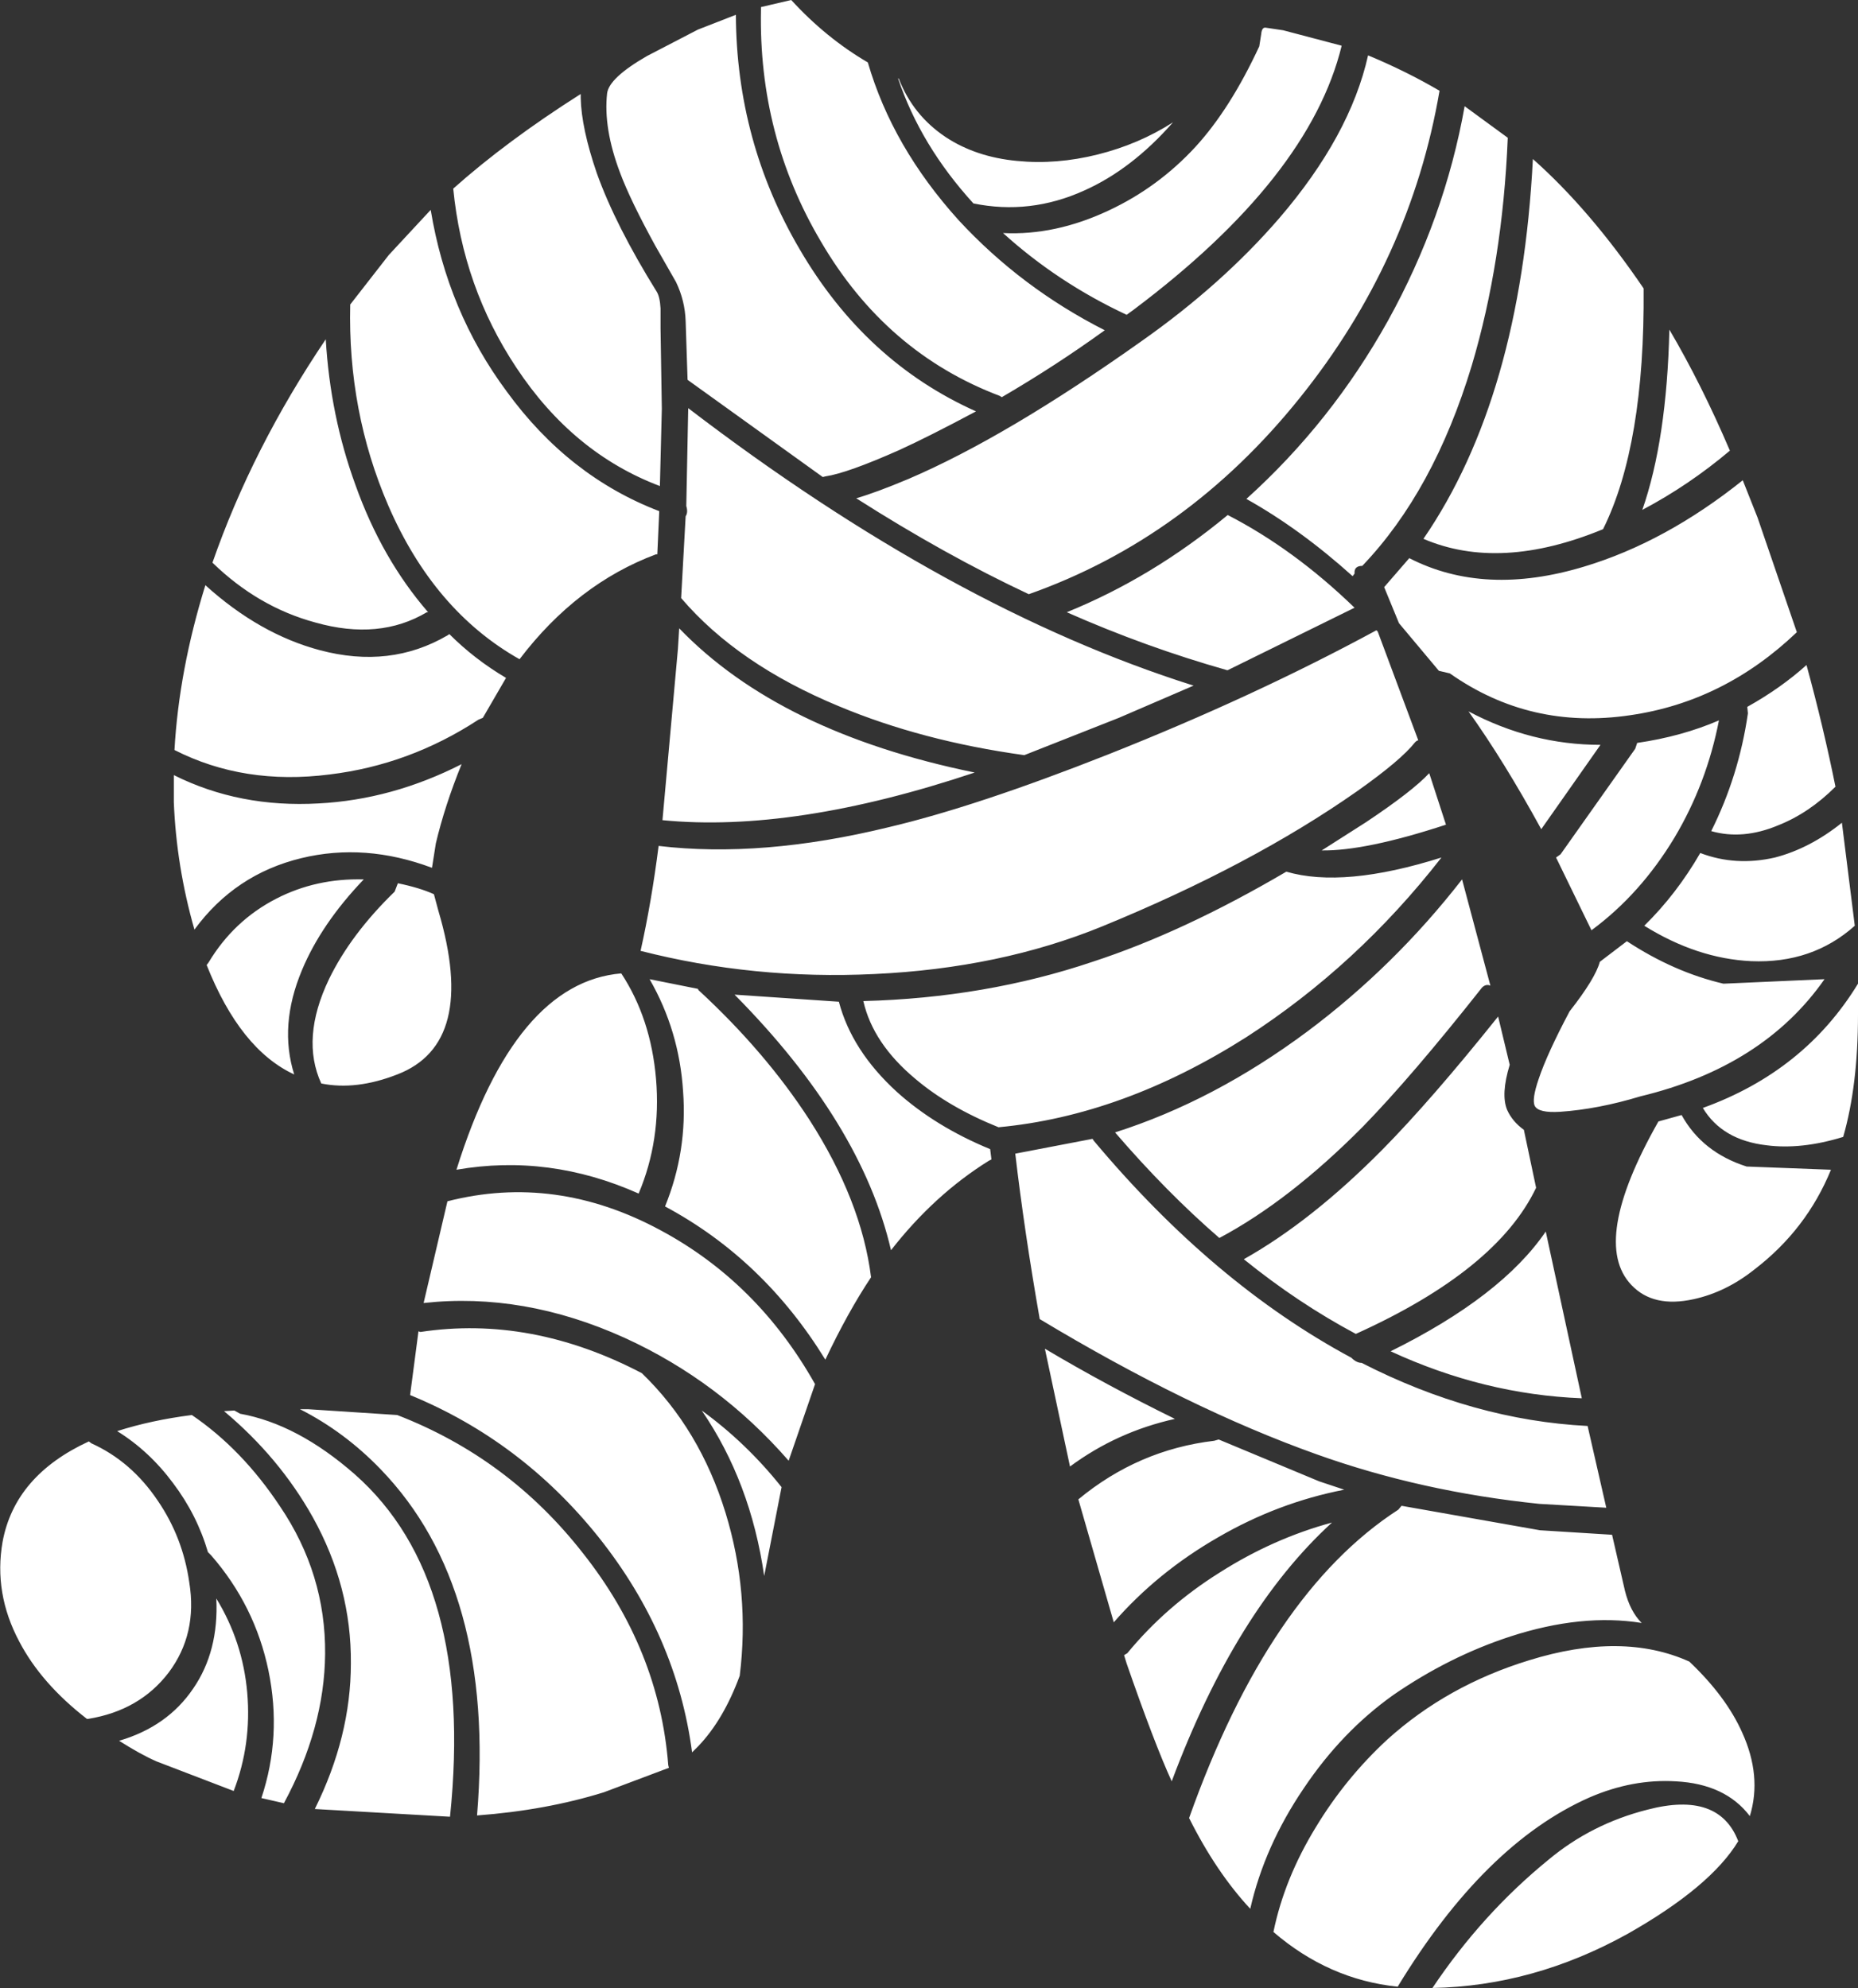 <?xml version="1.0" encoding="UTF-8" standalone="no"?>
<svg xmlns:ffdec="https://www.free-decompiler.com/flash" xmlns:xlink="http://www.w3.org/1999/xlink" ffdec:objectType="shape" height="154.4px" width="144.3px" xmlns="http://www.w3.org/2000/svg">
  <rect width="100%" height="100%" fill="#333333" stroke="none"/>
  <g transform="matrix(1.0, 0.0, 0.0, 1.0, 70.0, 48.0)">
    <path d="M36.25 -43.7 Q39.25 -42.45 41.8 -40.95 39.55 -27.8 30.95 -17.1 22.2 -6.2 9.9 -1.85 3.4 -4.9 -3.5 -9.3 -1.95 -9.75 0.55 -10.8 8.15 -14.05 18.65 -21.5 24.9 -25.9 29.35 -31.05 34.85 -37.45 36.25 -43.7 M34.2 -44.45 Q31.7 -34.2 18.05 -23.95 L17.5 -23.55 Q12.15 -26.05 7.9 -29.9 11.95 -29.7 16.1 -31.65 19.95 -33.45 22.85 -36.6 25.55 -39.55 27.8 -44.4 L27.95 -45.35 Q28.0 -45.9 28.3 -45.85 L29.65 -45.65 34.2 -44.45 M15.25 -36.0 Q18.45 -36.8 21.1 -38.5 17.9 -34.85 14.2 -33.2 10.0 -31.3 5.6 -32.2 1.5 -36.7 -0.25 -41.9 L-0.2 -41.9 Q0.9 -39.05 3.45 -37.35 5.8 -35.8 9.0 -35.5 12.05 -35.2 15.25 -36.0 M7.8 -17.15 L7.65 -17.25 Q-1.2 -20.6 -6.25 -29.25 -11.1 -37.45 -10.9 -47.25 L-10.9 -47.45 -8.55 -48.0 Q-5.85 -45.05 -2.6 -43.15 -0.7 -36.6 4.45 -30.9 9.3 -25.65 15.8 -22.35 12.0 -19.6 7.8 -17.15 M39.45 -4.65 Q45.3 -1.65 53.05 -4.0 59.35 -5.9 65.35 -10.7 L66.5 -7.8 69.55 1.1 Q63.9 6.5 56.6 7.55 48.85 8.7 42.6 4.3 L41.75 4.1 38.65 0.4 37.5 -2.4 39.45 -4.65 M35.2 -0.8 L25.35 4.05 25.3 4.05 Q18.95 2.25 12.85 -0.45 19.5 -3.15 25.35 -8.0 30.5 -5.35 35.2 -0.8 M26.8 -9.25 Q33.4 -15.2 37.8 -23.1 42.2 -31.05 43.75 -39.75 L47.1 -37.3 Q46.7 -27.65 44.3 -19.6 41.35 -9.85 35.8 -4.05 35.15 -4.05 35.2 -3.45 L35.05 -3.25 Q31.0 -6.9 26.8 -9.25 M57.65 -25.6 Q57.75 -13.45 54.5 -6.9 46.5 -3.6 40.55 -6.15 48.1 -17.15 49.05 -35.65 53.5 -31.7 57.65 -25.6 M59.65 -22.4 Q62.15 -18.15 64.35 -13.0 61.15 -10.3 57.55 -8.4 59.45 -13.85 59.65 -22.4 M65.7 6.9 Q68.3 5.45 70.3 3.65 71.6 8.4 72.55 13.1 70.5 15.15 68.1 16.1 65.35 17.25 62.9 16.55 65.05 12.25 65.75 7.4 L65.7 6.9 M67.85 18.6 Q70.55 17.9 73.05 15.9 L74.05 23.9 Q70.75 26.85 66.0 26.65 61.8 26.45 57.7 23.9 60.2 21.45 62.05 18.25 64.8 19.3 67.85 18.6 M57.15 9.7 Q60.6 9.2 63.5 7.95 62.55 12.85 60.05 17.05 57.4 21.45 53.6 24.25 L50.85 18.6 51.2 18.35 57.0 10.15 57.15 9.7 M42.3 16.05 Q36.05 18.1 32.65 18.05 L36.1 15.85 Q39.7 13.45 41.0 12.05 L42.3 16.05 M54.3 9.85 L49.7 16.4 Q46.8 11.1 44.05 7.25 48.95 9.85 54.3 9.85 M56.35 25.1 Q60.0 27.5 63.85 28.4 L71.7 28.05 Q66.95 34.85 57.4 37.15 54.1 38.15 51.15 38.35 49.5 38.45 49.2 37.9 48.95 37.4 49.5 35.8 50.15 33.85 51.9 30.55 53.9 28.0 54.25 26.7 L56.35 25.1 M45.1 28.7 Q39.65 35.6 35.85 39.5 30.15 45.25 24.7 48.15 20.6 44.6 16.6 39.95 24.3 37.5 31.55 32.1 38.3 27.05 43.55 20.3 L45.75 28.55 Q45.4 28.4 45.1 28.7 M47.25 34.7 Q46.55 37.0 47.05 38.2 47.45 39.1 48.35 39.75 L49.3 44.25 Q46.25 50.65 35.3 55.6 30.8 53.2 26.6 49.8 31.85 46.85 37.35 41.3 41.15 37.45 46.35 30.95 L47.25 34.7 M60.6 38.6 Q62.2 41.5 65.65 42.6 L72.2 42.85 Q70.3 47.5 66.25 50.6 64.05 52.35 61.55 52.9 58.4 53.6 56.7 51.8 53.5 48.45 58.8 39.1 L60.6 38.6 M67.2 40.95 Q63.75 40.55 62.25 38.05 70.15 35.2 74.3 28.4 L74.3 30.8 Q74.3 36.3 73.15 40.3 69.9 41.3 67.2 40.95 M37.0 1.05 L40.15 9.5 Q40.05 9.5 39.9 9.65 38.8 11.05 35.4 13.45 27.2 19.2 15.6 23.95 7.65 27.2 -2.1 27.65 -11.45 28.1 -20.25 25.85 -19.4 22.05 -18.85 17.7 -10.85 18.65 -1.0 16.25 5.8 14.65 16.05 10.6 27.4 6.1 36.9 0.95 L37.0 1.05 M9.55 10.65 Q1.6 9.55 -4.85 6.85 -12.7 3.6 -17.1 -1.55 L-16.75 -7.9 Q-16.55 -8.2 -16.7 -8.7 L-16.55 -16.3 Q3.85 -0.7 22.7 5.25 L16.9 7.75 9.55 10.65 M14.95 40.6 Q24.25 51.7 34.95 57.45 35.35 57.85 35.75 57.85 44.45 62.3 53.3 62.75 L54.75 69.1 49.55 68.8 Q40.35 67.85 32.25 64.95 22.3 61.4 10.75 54.45 9.55 47.6 8.85 41.6 L14.85 40.45 14.95 40.6 M1.1 35.8 Q-2.2 33.05 -2.95 29.75 6.55 29.5 14.85 26.7 21.9 24.4 29.9 19.7 34.35 21.0 41.95 18.6 35.4 27.0 26.8 32.55 17.2 38.65 7.55 39.55 3.7 38.0 1.1 35.8 M6.8 42.15 Q2.55 44.8 -0.8 49.1 -3.1 39.2 -12.95 29.25 L-4.85 29.8 Q-3.85 33.6 -0.35 36.8 2.65 39.5 6.9 41.25 L7.0 42.05 6.8 42.15 M33.45 70.25 Q25.95 77.1 21.0 90.35 19.65 87.4 17.5 81.2 L17.3 80.55 17.55 80.4 Q20.55 76.75 24.7 74.15 28.85 71.5 33.45 70.25 M38.85 68.95 L49.6 70.85 55.2 71.2 56.2 75.55 Q56.6 77.15 57.5 78.05 52.85 77.3 47.3 79.1 42.55 80.65 38.2 83.65 34.2 86.5 31.25 90.9 28.2 95.4 27.1 100.25 24.45 97.4 22.35 93.2 28.55 75.75 38.6 69.25 L38.85 68.95 M34.4 67.7 Q29.25 68.7 24.6 71.4 19.9 74.1 16.5 78.0 L13.75 68.45 Q18.4 64.6 24.3 63.9 L24.65 63.8 32.45 67.05 34.4 67.7 M11.15 56.75 Q15.95 59.6 21.25 62.2 16.75 63.2 13.1 65.9 L11.15 56.75 M37.75 87.1 Q42.4 82.9 48.75 80.95 56.0 78.7 61.2 81.05 64.05 83.75 65.3 86.55 66.85 89.95 65.9 93.05 64.0 90.55 60.15 90.35 56.8 90.15 53.45 91.6 45.3 95.2 38.55 106.3 33.2 105.75 28.9 102.05 29.75 97.9 32.2 93.9 34.5 90.1 37.75 87.1 M57.95 92.55 Q63.5 91.1 65.0 95.0 62.85 98.55 56.4 102.2 49.1 106.25 41.25 106.4 45.1 100.65 50.25 96.45 53.6 93.65 57.95 92.55 M50.05 47.65 L52.85 60.6 Q45.25 60.3 38.0 56.95 46.6 52.7 50.05 47.65 M-44.7 -21.65 Q-44.35 -15.7 -42.4 -10.35 -40.35 -4.6 -36.75 -0.45 L-36.85 -0.45 Q-40.55 1.75 -45.5 0.35 -49.95 -0.85 -53.5 -4.3 -50.4 -13.2 -44.7 -21.65 M-15.8 -45.7 L-12.85 -46.85 Q-12.8 -37.0 -7.9 -28.65 -2.8 -19.9 5.8 -16.05 2.15 -14.1 -0.15 -13.05 -4.2 -11.25 -5.9 -11.0 L-6.1 -10.95 -16.6 -18.5 -16.75 -23.05 Q-16.8 -24.65 -17.5 -26.1 L-19.1 -28.9 Q-21.05 -32.45 -21.85 -34.6 -23.15 -38.05 -22.85 -40.75 -22.7 -41.95 -19.75 -43.65 L-15.8 -45.7 M-36.55 -31.7 Q-35.25 -23.8 -30.65 -17.6 -25.85 -11.0 -18.8 -8.3 L-18.95 -4.95 -19.05 -4.95 Q-25.2 -2.65 -29.65 3.2 -36.3 -0.55 -39.85 -8.75 -43.0 -16.05 -42.8 -24.35 L-39.8 -28.2 -36.55 -31.7 M-24.9 -40.7 L-24.9 -40.4 Q-24.85 -38.05 -23.65 -34.55 -22.2 -30.5 -19.0 -25.35 -18.75 -24.95 -18.7 -24.05 L-18.7 -22.5 -18.6 -16.25 -18.75 -10.25 Q-25.5 -12.8 -29.9 -19.45 -34.05 -25.7 -34.8 -33.35 -30.65 -37.05 -24.9 -40.7 M-17.25 0.8 Q-9.45 8.9 5.7 12.0 -8.35 16.7 -18.55 15.7 L-17.35 2.4 -17.25 0.8 M-32.5 7.75 L-32.85 7.9 Q-38.2 11.4 -44.4 12.15 -51.05 13.0 -56.45 10.25 -56.1 4.05 -54.05 -2.55 -49.85 1.25 -45.15 2.5 -39.7 3.95 -35.25 1.35 L-35.1 1.25 Q-33.15 3.2 -30.7 4.65 L-32.5 7.75 M-36.3 21.45 L-35.95 22.75 Q-32.9 33.05 -39.15 35.45 -42.35 36.7 -45.05 36.15 -46.65 32.65 -44.45 28.05 -42.75 24.55 -39.35 21.25 L-39.1 20.6 Q-37.4 20.95 -36.3 21.45 M-36.45 19.4 Q-41.65 17.45 -46.6 18.65 -51.75 19.9 -54.9 24.2 -56.3 19.3 -56.5 14.3 L-56.5 12.2 Q-51.4 14.75 -45.25 14.4 -39.55 14.1 -34.15 11.35 -35.45 14.55 -36.15 17.5 L-36.45 19.4 M-34.55 42.85 Q-30.0 28.3 -21.75 27.6 -19.45 31.1 -19.05 35.8 -18.65 40.55 -20.4 44.7 -27.35 41.6 -34.55 42.85 M-19.55 28.05 L-15.8 28.8 -15.75 28.9 Q-10.55 33.7 -7.15 38.95 -3.1 45.25 -2.35 51.2 -4.15 53.9 -5.9 57.6 -10.7 49.8 -18.35 45.7 -16.6 41.4 -16.95 36.75 -17.25 32.05 -19.55 28.05 M-18.7 47.55 Q-11.15 51.6 -6.7 59.5 L-8.75 65.45 Q-14.15 59.25 -21.5 55.9 -29.35 52.35 -37.1 53.2 L-35.25 45.3 Q-26.85 43.15 -18.7 47.55 M-41.75 20.3 Q-45.05 23.75 -46.55 27.35 -48.35 31.65 -47.15 35.45 -51.35 33.5 -53.95 26.95 L-53.8 26.75 Q-51.85 23.5 -48.55 21.8 -45.45 20.2 -41.75 20.3 M-56.55 67.2 Q-58.4 64.7 -60.9 63.15 -58.25 62.3 -55.1 61.9 -51.2 64.55 -48.25 69.0 -44.7 74.25 -44.75 80.45 -44.8 86.2 -47.95 92.05 L-49.7 91.65 Q-48.1 86.85 -49.15 81.75 -50.2 76.7 -53.6 72.8 L-53.85 72.55 Q-54.7 69.65 -56.55 67.2 M-46.05 61.45 L-39.15 61.9 Q-30.5 65.25 -24.75 72.6 -18.8 80.1 -18.1 89.1 L-18.05 89.3 -23.1 91.2 Q-27.6 92.6 -32.95 93.0 -31.5 75.35 -40.45 66.1 -43.25 63.2 -46.7 61.45 L-46.05 61.45 M-51.35 61.8 Q-46.9 62.6 -42.45 66.5 -33.15 74.7 -35.05 93.1 L-45.55 92.5 Q-42.75 86.85 -42.75 81.2 -42.7 75.25 -45.7 69.85 -48.3 65.2 -52.6 61.6 L-51.8 61.55 -51.35 61.8 M-63.1 63.95 L-62.9 64.1 Q-59.8 65.5 -57.75 68.55 -55.8 71.4 -55.3 74.9 -54.65 78.9 -56.9 81.9 -59.15 84.85 -63.15 85.5 L-63.25 85.5 Q-66.8 82.75 -68.5 79.5 -70.5 75.75 -69.8 71.75 -68.85 66.6 -63.1 63.95 M-53.2 76.15 Q-51.15 79.5 -50.8 83.45 -50.45 87.45 -51.85 91.1 L-57.85 88.8 Q-59.1 88.25 -60.75 87.2 -57.0 86.1 -55.0 83.15 -53.0 80.25 -53.2 76.15 M-9.3 67.5 L-10.65 74.4 Q-11.7 67.1 -15.5 61.55 -12.05 64.05 -9.3 67.5 M-13.65 69.5 Q-11.75 75.7 -12.55 82.15 -13.8 85.55 -15.75 87.6 L-16.25 88.1 Q-17.45 79.0 -23.5 71.4 -29.5 63.9 -38.15 60.35 L-37.5 55.4 -37.35 55.45 Q-28.75 54.15 -20.15 58.65 -15.65 63.0 -13.65 69.5" fill="#ffffff" fill-rule="evenodd" stroke="none"/>
  </g>
</svg>
